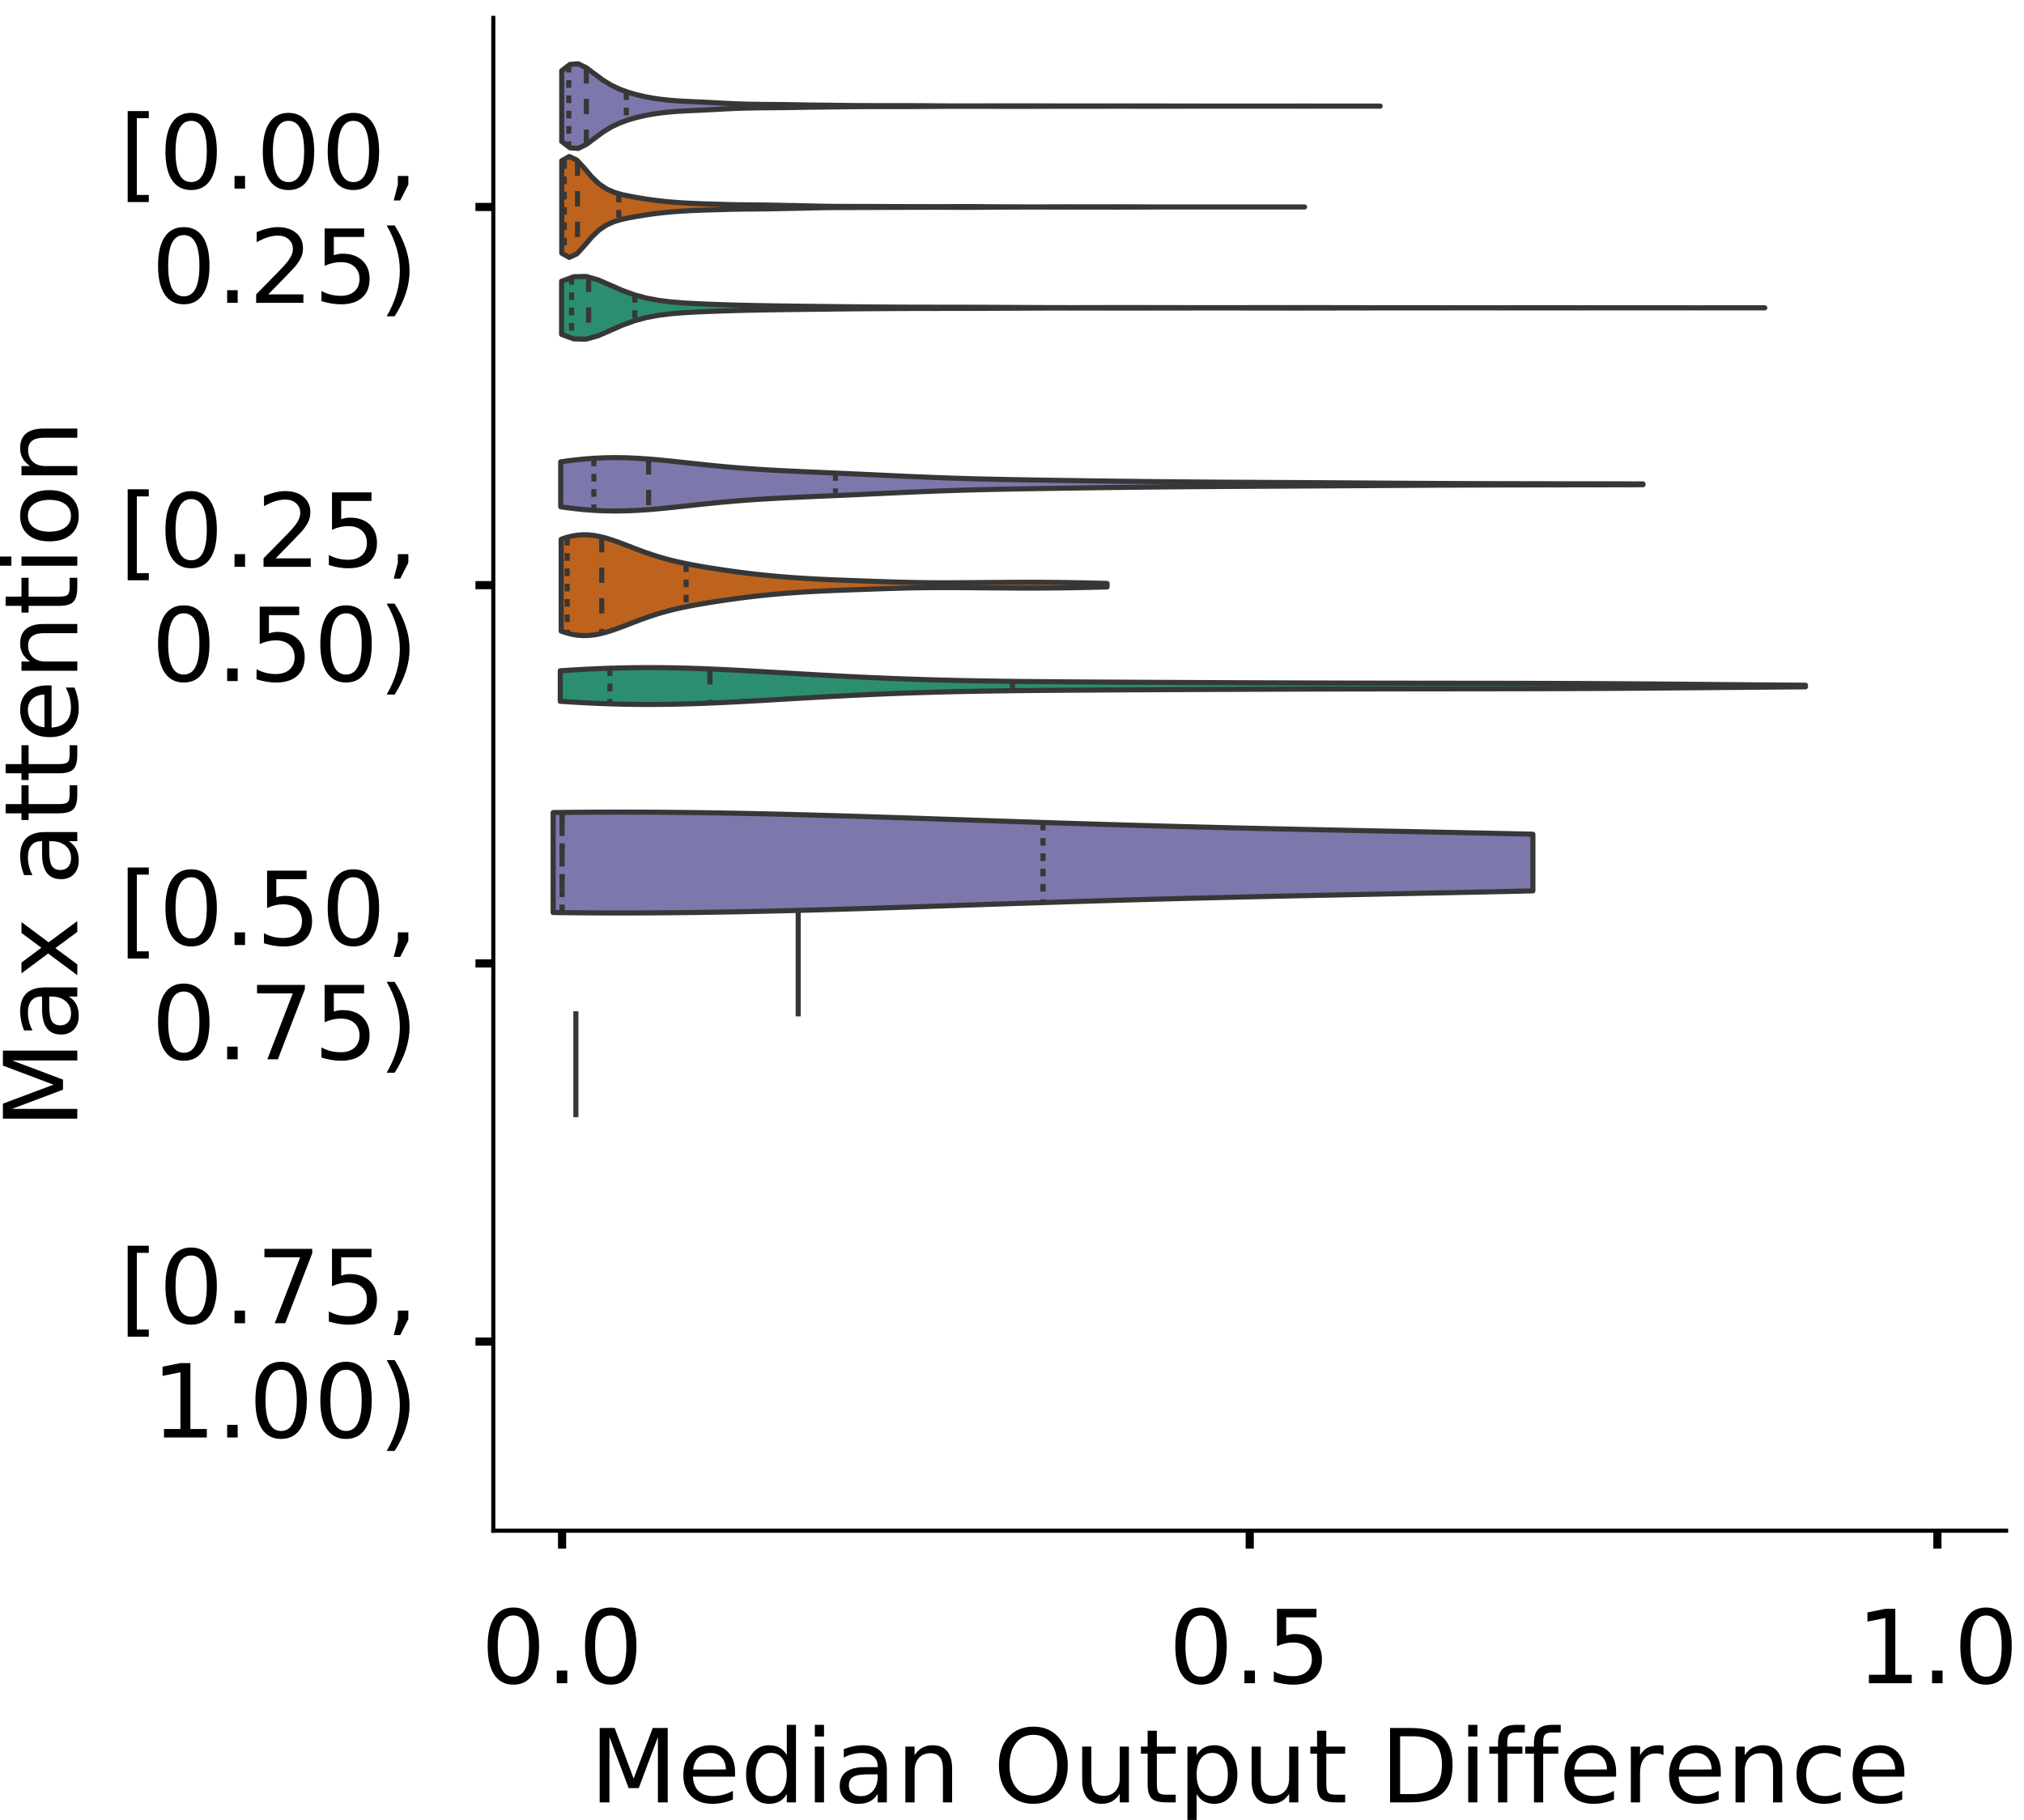 <?xml version="1.0" encoding="utf-8" standalone="no"?>
<!DOCTYPE svg PUBLIC "-//W3C//DTD SVG 1.1//EN"
  "http://www.w3.org/Graphics/SVG/1.1/DTD/svg11.dtd">
<!-- Created with matplotlib (https://matplotlib.org/) -->
<svg height="356.753pt" version="1.1" viewBox="0 0 396.753 356.753" width="396.753pt" xmlns="http://www.w3.org/2000/svg" xmlns:xlink="http://www.w3.org/1999/xlink">
 <defs>
  <style type="text/css">
*{stroke-linecap:butt;stroke-linejoin:round;}
  </style>
 </defs>
 <g id="figure_1">
  <g id="patch_1">
   <path d="M 0 356.753 
L 396.753 356.753 
L 396.753 0 
L 0 0 
z
" style="fill:#ffffff;"/>
  </g>
  <g id="axes_1">
   <g id="patch_2">
    <path d="M 96.7 300.053 
L 393.253 300.053 
L 393.253 3.5 
L 96.7 3.5 
z
" style="fill:#ffffff;"/>
   </g>
   <g id="PolyCollection_1">
    <defs>
     <path d="M 110.113 -329.014 
L 110.113 -342.895 
L 111.734 -344.128 
L 113.354 -344.247 
L 114.975 -343.446 
L 116.595 -342.228 
L 118.216 -341.027 
L 119.836 -340.037 
L 121.457 -339.271 
L 123.077 -338.677 
L 124.698 -338.205 
L 126.318 -337.825 
L 127.939 -337.522 
L 129.559 -337.288 
L 131.18 -337.112 
L 132.8 -336.983 
L 134.421 -336.889 
L 136.041 -336.814 
L 137.662 -336.743 
L 139.283 -336.662 
L 140.903 -336.573 
L 142.524 -336.486 
L 144.144 -336.412 
L 145.765 -336.356 
L 147.385 -336.318 
L 149.006 -336.294 
L 150.626 -336.278 
L 152.247 -336.265 
L 153.867 -336.248 
L 155.488 -336.223 
L 157.108 -336.196 
L 158.729 -336.171 
L 160.349 -336.152 
L 161.97 -336.136 
L 163.59 -336.117 
L 165.211 -336.095 
L 166.831 -336.074 
L 168.452 -336.06 
L 170.073 -336.052 
L 171.693 -336.049 
L 173.314 -336.047 
L 174.934 -336.047 
L 176.555 -336.047 
L 178.175 -336.046 
L 179.796 -336.039 
L 181.416 -336.028 
L 183.037 -336.015 
L 184.657 -336.003 
L 186.278 -335.995 
L 187.898 -335.991 
L 189.519 -335.991 
L 191.139 -335.993 
L 192.76 -335.996 
L 194.38 -336 
L 196.001 -336.004 
L 197.621 -336.006 
L 199.242 -336.008 
L 200.863 -336.006 
L 202.483 -336.002 
L 204.104 -335.997 
L 205.724 -335.991 
L 207.345 -335.986 
L 208.965 -335.983 
L 210.586 -335.982 
L 212.206 -335.981 
L 213.827 -335.981 
L 215.447 -335.98 
L 217.068 -335.98 
L 218.688 -335.979 
L 220.309 -335.979 
L 221.929 -335.979 
L 223.55 -335.981 
L 225.17 -335.982 
L 226.791 -335.981 
L 228.411 -335.977 
L 230.032 -335.973 
L 231.653 -335.969 
L 233.273 -335.967 
L 234.894 -335.965 
L 236.514 -335.964 
L 238.135 -335.963 
L 239.755 -335.963 
L 241.376 -335.963 
L 242.996 -335.963 
L 244.617 -335.962 
L 246.237 -335.962 
L 247.858 -335.961 
L 249.478 -335.961 
L 251.099 -335.962 
L 252.719 -335.964 
L 254.34 -335.965 
L 255.96 -335.966 
L 257.581 -335.965 
L 259.201 -335.964 
L 260.822 -335.962 
L 262.443 -335.96 
L 264.063 -335.959 
L 265.684 -335.958 
L 267.304 -335.959 
L 268.925 -335.96 
L 270.545 -335.96 
L 270.545 -335.949 
L 270.545 -335.949 
L 268.925 -335.949 
L 267.304 -335.95 
L 265.684 -335.95 
L 264.063 -335.95 
L 262.443 -335.948 
L 260.822 -335.946 
L 259.201 -335.945 
L 257.581 -335.944 
L 255.96 -335.943 
L 254.34 -335.944 
L 252.719 -335.945 
L 251.099 -335.947 
L 249.478 -335.948 
L 247.858 -335.948 
L 246.237 -335.947 
L 244.617 -335.946 
L 242.996 -335.946 
L 241.376 -335.946 
L 239.755 -335.946 
L 238.135 -335.946 
L 236.514 -335.945 
L 234.894 -335.944 
L 233.273 -335.942 
L 231.653 -335.939 
L 230.032 -335.936 
L 228.411 -335.931 
L 226.791 -335.928 
L 225.17 -335.927 
L 223.55 -335.928 
L 221.929 -335.929 
L 220.309 -335.93 
L 218.688 -335.93 
L 217.068 -335.929 
L 215.447 -335.928 
L 213.827 -335.928 
L 212.206 -335.927 
L 210.586 -335.927 
L 208.965 -335.926 
L 207.345 -335.923 
L 205.724 -335.918 
L 204.104 -335.912 
L 202.483 -335.906 
L 200.863 -335.902 
L 199.242 -335.901 
L 197.621 -335.903 
L 196.001 -335.905 
L 194.38 -335.909 
L 192.76 -335.912 
L 191.139 -335.916 
L 189.519 -335.918 
L 187.898 -335.917 
L 186.278 -335.913 
L 184.657 -335.906 
L 183.037 -335.894 
L 181.416 -335.881 
L 179.796 -335.87 
L 178.175 -335.863 
L 176.555 -335.861 
L 174.934 -335.862 
L 173.314 -335.861 
L 171.693 -335.86 
L 170.073 -335.856 
L 168.452 -335.849 
L 166.831 -335.835 
L 165.211 -335.814 
L 163.59 -335.792 
L 161.97 -335.773 
L 160.349 -335.757 
L 158.729 -335.738 
L 157.108 -335.713 
L 155.488 -335.685 
L 153.867 -335.661 
L 152.247 -335.644 
L 150.626 -335.63 
L 149.006 -335.615 
L 147.385 -335.591 
L 145.765 -335.552 
L 144.144 -335.497 
L 142.524 -335.423 
L 140.903 -335.336 
L 139.283 -335.247 
L 137.662 -335.166 
L 136.041 -335.094 
L 134.421 -335.02 
L 132.8 -334.926 
L 131.18 -334.797 
L 129.559 -334.621 
L 127.939 -334.387 
L 126.318 -334.084 
L 124.698 -333.704 
L 123.077 -333.231 
L 121.457 -332.638 
L 119.836 -331.872 
L 118.216 -330.881 
L 116.595 -329.681 
L 114.975 -328.463 
L 113.354 -327.661 
L 111.734 -327.781 
L 110.113 -329.014 
z
" id="mf50500f89f" style="stroke:#373737;"/>
    </defs>
    <g clip-path="url(#p75eaa707ef)">
     <use style="fill:#7c78ab;stroke:#373737;" x="0" xlink:href="#mf50500f89f" y="356.753"/>
    </g>
   </g>
   <g id="PolyCollection_2">
    <defs>
     <path d="M 110.119 -307.115 
L 110.119 -325.253 
L 111.59 -326.069 
L 113.06 -325.391 
L 114.531 -323.798 
L 116.002 -322.066 
L 117.473 -320.663 
L 118.944 -319.685 
L 120.415 -319.044 
L 121.885 -318.617 
L 123.356 -318.302 
L 124.827 -318.034 
L 126.298 -317.79 
L 127.769 -317.572 
L 129.24 -317.386 
L 130.71 -317.232 
L 132.181 -317.105 
L 133.652 -317.001 
L 135.123 -316.917 
L 136.594 -316.85 
L 138.064 -316.798 
L 139.535 -316.752 
L 141.006 -316.708 
L 142.477 -316.666 
L 143.948 -316.631 
L 145.419 -316.607 
L 146.889 -316.593 
L 148.36 -316.582 
L 149.831 -316.567 
L 151.302 -316.542 
L 152.773 -316.513 
L 154.244 -316.483 
L 155.714 -316.454 
L 157.185 -316.423 
L 158.656 -316.388 
L 160.127 -316.352 
L 161.598 -316.324 
L 163.069 -316.307 
L 164.539 -316.298 
L 166.01 -316.294 
L 167.481 -316.29 
L 168.952 -316.285 
L 170.423 -316.281 
L 171.894 -316.276 
L 173.364 -316.27 
L 174.835 -316.263 
L 176.306 -316.258 
L 177.777 -316.255 
L 179.248 -316.252 
L 180.718 -316.248 
L 182.189 -316.245 
L 183.66 -316.243 
L 185.131 -316.246 
L 186.602 -316.253 
L 188.073 -316.259 
L 189.543 -316.261 
L 191.014 -316.256 
L 192.485 -316.245 
L 193.956 -316.232 
L 195.427 -316.22 
L 196.898 -316.212 
L 198.368 -316.207 
L 199.839 -316.203 
L 201.31 -316.199 
L 202.781 -316.197 
L 204.252 -316.199 
L 205.723 -316.203 
L 207.193 -316.209 
L 208.664 -316.213 
L 210.135 -316.213 
L 211.606 -316.21 
L 213.077 -316.207 
L 214.548 -316.207 
L 216.018 -316.21 
L 217.489 -316.212 
L 218.96 -316.214 
L 220.431 -316.213 
L 221.902 -316.209 
L 223.372 -316.203 
L 224.843 -316.196 
L 226.314 -316.191 
L 227.785 -316.188 
L 229.256 -316.187 
L 230.727 -316.188 
L 232.197 -316.189 
L 233.668 -316.19 
L 235.139 -316.19 
L 236.61 -316.188 
L 238.081 -316.186 
L 239.552 -316.185 
L 241.022 -316.185 
L 242.493 -316.184 
L 243.964 -316.184 
L 245.435 -316.184 
L 246.906 -316.184 
L 248.377 -316.185 
L 249.847 -316.185 
L 251.318 -316.186 
L 252.789 -316.188 
L 254.26 -316.189 
L 255.731 -316.19 
L 255.731 -316.178 
L 255.731 -316.178 
L 254.26 -316.179 
L 252.789 -316.18 
L 251.318 -316.182 
L 249.847 -316.183 
L 248.377 -316.184 
L 246.906 -316.184 
L 245.435 -316.184 
L 243.964 -316.184 
L 242.493 -316.184 
L 241.022 -316.184 
L 239.552 -316.183 
L 238.081 -316.182 
L 236.61 -316.18 
L 235.139 -316.179 
L 233.668 -316.178 
L 232.197 -316.179 
L 230.727 -316.18 
L 229.256 -316.181 
L 227.785 -316.181 
L 226.314 -316.178 
L 224.843 -316.172 
L 223.372 -316.166 
L 221.902 -316.159 
L 220.431 -316.155 
L 218.96 -316.154 
L 217.489 -316.156 
L 216.018 -316.159 
L 214.548 -316.161 
L 213.077 -316.161 
L 211.606 -316.158 
L 210.135 -316.156 
L 208.664 -316.155 
L 207.193 -316.159 
L 205.723 -316.165 
L 204.252 -316.17 
L 202.781 -316.171 
L 201.31 -316.169 
L 199.839 -316.165 
L 198.368 -316.161 
L 196.898 -316.156 
L 195.427 -316.148 
L 193.956 -316.137 
L 192.485 -316.123 
L 191.014 -316.112 
L 189.543 -316.107 
L 188.073 -316.109 
L 186.602 -316.115 
L 185.131 -316.122 
L 183.66 -316.125 
L 182.189 -316.124 
L 180.718 -316.12 
L 179.248 -316.117 
L 177.777 -316.114 
L 176.306 -316.11 
L 174.835 -316.105 
L 173.364 -316.099 
L 171.894 -316.093 
L 170.423 -316.088 
L 168.952 -316.083 
L 167.481 -316.079 
L 166.01 -316.074 
L 164.539 -316.07 
L 163.069 -316.062 
L 161.598 -316.045 
L 160.127 -316.016 
L 158.656 -315.981 
L 157.185 -315.945 
L 155.714 -315.914 
L 154.244 -315.885 
L 152.773 -315.856 
L 151.302 -315.826 
L 149.831 -315.802 
L 148.36 -315.786 
L 146.889 -315.775 
L 145.419 -315.761 
L 143.948 -315.737 
L 142.477 -315.703 
L 141.006 -315.66 
L 139.535 -315.616 
L 138.064 -315.57 
L 136.594 -315.518 
L 135.123 -315.452 
L 133.652 -315.367 
L 132.181 -315.263 
L 130.71 -315.137 
L 129.24 -314.982 
L 127.769 -314.796 
L 126.298 -314.578 
L 124.827 -314.335 
L 123.356 -314.067 
L 121.885 -313.751 
L 120.415 -313.324 
L 118.944 -312.684 
L 117.473 -311.706 
L 116.002 -310.302 
L 114.531 -308.57 
L 113.06 -306.978 
L 111.59 -306.299 
L 110.119 -307.115 
z
" id="me1ad716fe5" style="stroke:#373737;"/>
    </defs>
    <g clip-path="url(#p75eaa707ef)">
     <use style="fill:#be631d;stroke:#373737;" x="0" xlink:href="#me1ad716fe5" y="356.753"/>
    </g>
   </g>
   <g id="PolyCollection_3">
    <defs>
     <path d="M 110.083 -291.208 
L 110.083 -301.62 
L 112.465 -302.506 
L 114.848 -302.566 
L 117.23 -301.899 
L 119.613 -300.863 
L 121.995 -299.813 
L 124.377 -298.948 
L 126.76 -298.311 
L 129.142 -297.871 
L 131.525 -297.575 
L 133.907 -297.378 
L 136.29 -297.241 
L 138.672 -297.136 
L 141.055 -297.049 
L 143.437 -296.972 
L 145.819 -296.907 
L 148.202 -296.857 
L 150.584 -296.817 
L 152.967 -296.782 
L 155.349 -296.75 
L 157.732 -296.719 
L 160.114 -296.691 
L 162.497 -296.664 
L 164.879 -296.639 
L 167.261 -296.615 
L 169.644 -296.594 
L 172.026 -296.576 
L 174.409 -296.561 
L 176.791 -296.549 
L 179.174 -296.54 
L 181.556 -296.535 
L 183.938 -296.532 
L 186.321 -296.53 
L 188.703 -296.527 
L 191.086 -296.522 
L 193.468 -296.513 
L 195.851 -296.503 
L 198.233 -296.49 
L 200.616 -296.478 
L 202.998 -296.466 
L 205.38 -296.457 
L 207.763 -296.451 
L 210.145 -296.448 
L 212.528 -296.45 
L 214.91 -296.455 
L 217.293 -296.46 
L 219.675 -296.462 
L 222.058 -296.462 
L 224.44 -296.46 
L 226.822 -296.456 
L 229.205 -296.452 
L 231.587 -296.449 
L 233.97 -296.447 
L 236.352 -296.446 
L 238.735 -296.445 
L 241.117 -296.445 
L 243.499 -296.447 
L 245.882 -296.45 
L 248.264 -296.454 
L 250.647 -296.457 
L 253.029 -296.459 
L 255.412 -296.459 
L 257.794 -296.456 
L 260.177 -296.451 
L 262.559 -296.446 
L 264.941 -296.441 
L 267.324 -296.438 
L 269.706 -296.436 
L 272.089 -296.435 
L 274.471 -296.434 
L 276.854 -296.433 
L 279.236 -296.431 
L 281.619 -296.429 
L 284.001 -296.427 
L 286.383 -296.425 
L 288.766 -296.424 
L 291.148 -296.425 
L 293.531 -296.426 
L 295.913 -296.428 
L 298.296 -296.431 
L 300.678 -296.432 
L 303.06 -296.433 
L 305.443 -296.431 
L 307.825 -296.429 
L 310.208 -296.427 
L 312.59 -296.425 
L 314.973 -296.423 
L 317.355 -296.422 
L 319.738 -296.422 
L 322.12 -296.422 
L 324.502 -296.421 
L 326.885 -296.42 
L 329.267 -296.418 
L 331.65 -296.417 
L 334.032 -296.417 
L 336.415 -296.418 
L 338.797 -296.42 
L 341.18 -296.422 
L 343.562 -296.422 
L 345.944 -296.422 
L 345.944 -296.406 
L 345.944 -296.406 
L 343.562 -296.406 
L 341.18 -296.406 
L 338.797 -296.408 
L 336.415 -296.41 
L 334.032 -296.411 
L 331.65 -296.411 
L 329.267 -296.41 
L 326.885 -296.408 
L 324.502 -296.407 
L 322.12 -296.406 
L 319.738 -296.406 
L 317.355 -296.406 
L 314.973 -296.405 
L 312.59 -296.403 
L 310.208 -296.401 
L 307.825 -296.399 
L 305.443 -296.396 
L 303.06 -296.395 
L 300.678 -296.396 
L 298.296 -296.397 
L 295.913 -296.399 
L 293.531 -296.402 
L 291.148 -296.403 
L 288.766 -296.404 
L 286.383 -296.403 
L 284.001 -296.401 
L 281.619 -296.399 
L 279.236 -296.397 
L 276.854 -296.395 
L 274.471 -296.394 
L 272.089 -296.393 
L 269.706 -296.392 
L 267.324 -296.39 
L 264.941 -296.387 
L 262.559 -296.382 
L 260.177 -296.376 
L 257.794 -296.372 
L 255.412 -296.369 
L 253.029 -296.369 
L 250.647 -296.371 
L 248.264 -296.374 
L 245.882 -296.378 
L 243.499 -296.381 
L 241.117 -296.383 
L 238.735 -296.383 
L 236.352 -296.382 
L 233.97 -296.381 
L 231.587 -296.379 
L 229.205 -296.376 
L 226.822 -296.372 
L 224.44 -296.368 
L 222.058 -296.366 
L 219.675 -296.366 
L 217.293 -296.368 
L 214.91 -296.373 
L 212.528 -296.378 
L 210.145 -296.38 
L 207.763 -296.377 
L 205.38 -296.371 
L 202.998 -296.361 
L 200.616 -296.35 
L 198.233 -296.338 
L 195.851 -296.325 
L 193.468 -296.314 
L 191.086 -296.306 
L 188.703 -296.3 
L 186.321 -296.298 
L 183.938 -296.296 
L 181.556 -296.293 
L 179.174 -296.288 
L 176.791 -296.279 
L 174.409 -296.267 
L 172.026 -296.252 
L 169.644 -296.234 
L 167.261 -296.213 
L 164.879 -296.189 
L 162.497 -296.164 
L 160.114 -296.137 
L 157.732 -296.108 
L 155.349 -296.078 
L 152.967 -296.045 
L 150.584 -296.011 
L 148.202 -295.971 
L 145.819 -295.921 
L 143.437 -295.856 
L 141.055 -295.779 
L 138.672 -295.691 
L 136.29 -295.587 
L 133.907 -295.45 
L 131.525 -295.253 
L 129.142 -294.957 
L 126.76 -294.517 
L 124.377 -293.88 
L 121.995 -293.015 
L 119.613 -291.965 
L 117.23 -290.929 
L 114.848 -290.262 
L 112.465 -290.322 
L 110.083 -291.208 
z
" id="mfe5bf6bcef" style="stroke:#373737;"/>
    </defs>
    <g clip-path="url(#p75eaa707ef)">
     <use style="fill:#2b8e70;stroke:#373737;" x="0" xlink:href="#mfe5bf6bcef" y="356.753"/>
    </g>
   </g>
   <g id="PolyCollection_4">
    <defs>
     <path d="M 109.911 -257.407 
L 109.911 -266.225 
L 112.054 -266.515 
L 114.197 -266.749 
L 116.34 -266.918 
L 118.483 -267.018 
L 120.626 -267.05 
L 122.769 -267.017 
L 124.912 -266.924 
L 127.055 -266.781 
L 129.198 -266.599 
L 131.341 -266.388 
L 133.484 -266.161 
L 135.627 -265.928 
L 137.77 -265.698 
L 139.913 -265.478 
L 142.056 -265.274 
L 144.199 -265.087 
L 146.342 -264.92 
L 148.485 -264.771 
L 150.629 -264.639 
L 152.772 -264.522 
L 154.915 -264.415 
L 157.058 -264.315 
L 159.201 -264.221 
L 161.344 -264.128 
L 163.487 -264.035 
L 165.63 -263.94 
L 167.773 -263.843 
L 169.916 -263.745 
L 172.059 -263.645 
L 174.202 -263.544 
L 176.345 -263.446 
L 178.488 -263.349 
L 180.631 -263.258 
L 182.774 -263.171 
L 184.917 -263.091 
L 187.06 -263.018 
L 189.203 -262.952 
L 191.346 -262.893 
L 193.489 -262.84 
L 195.632 -262.793 
L 197.775 -262.75 
L 199.919 -262.711 
L 202.062 -262.675 
L 204.205 -262.64 
L 206.348 -262.607 
L 208.491 -262.575 
L 210.634 -262.543 
L 212.777 -262.512 
L 214.92 -262.483 
L 217.063 -262.454 
L 219.206 -262.426 
L 221.349 -262.4 
L 223.492 -262.375 
L 225.635 -262.351 
L 227.778 -262.33 
L 229.921 -262.31 
L 232.064 -262.291 
L 234.207 -262.274 
L 236.35 -262.259 
L 238.493 -262.244 
L 240.636 -262.231 
L 242.779 -262.218 
L 244.922 -262.207 
L 247.065 -262.195 
L 249.208 -262.184 
L 251.352 -262.173 
L 253.495 -262.162 
L 255.638 -262.15 
L 257.781 -262.138 
L 259.924 -262.125 
L 262.067 -262.111 
L 264.21 -262.097 
L 266.353 -262.083 
L 268.496 -262.069 
L 270.639 -262.054 
L 272.782 -262.04 
L 274.925 -262.026 
L 277.068 -262.013 
L 279.211 -262.001 
L 281.354 -261.989 
L 283.497 -261.979 
L 285.64 -261.97 
L 287.783 -261.962 
L 289.926 -261.955 
L 292.069 -261.949 
L 294.212 -261.944 
L 296.355 -261.939 
L 298.498 -261.935 
L 300.642 -261.931 
L 302.785 -261.928 
L 304.928 -261.925 
L 307.071 -261.923 
L 309.214 -261.92 
L 311.357 -261.917 
L 313.5 -261.914 
L 315.643 -261.911 
L 317.786 -261.907 
L 319.929 -261.903 
L 322.072 -261.898 
L 322.072 -261.734 
L 322.072 -261.734 
L 319.929 -261.729 
L 317.786 -261.725 
L 315.643 -261.722 
L 313.5 -261.718 
L 311.357 -261.715 
L 309.214 -261.712 
L 307.071 -261.71 
L 304.928 -261.707 
L 302.785 -261.704 
L 300.642 -261.701 
L 298.498 -261.697 
L 296.355 -261.693 
L 294.212 -261.689 
L 292.069 -261.683 
L 289.926 -261.677 
L 287.783 -261.67 
L 285.64 -261.662 
L 283.497 -261.653 
L 281.354 -261.643 
L 279.211 -261.632 
L 277.068 -261.619 
L 274.925 -261.606 
L 272.782 -261.592 
L 270.639 -261.578 
L 268.496 -261.564 
L 266.353 -261.549 
L 264.21 -261.535 
L 262.067 -261.521 
L 259.924 -261.507 
L 257.781 -261.494 
L 255.638 -261.482 
L 253.495 -261.47 
L 251.352 -261.459 
L 249.208 -261.448 
L 247.065 -261.437 
L 244.922 -261.426 
L 242.779 -261.414 
L 240.636 -261.401 
L 238.493 -261.388 
L 236.35 -261.374 
L 234.207 -261.358 
L 232.064 -261.341 
L 229.921 -261.322 
L 227.778 -261.302 
L 225.635 -261.281 
L 223.492 -261.257 
L 221.349 -261.233 
L 219.206 -261.206 
L 217.063 -261.179 
L 214.92 -261.15 
L 212.777 -261.12 
L 210.634 -261.089 
L 208.491 -261.057 
L 206.348 -261.025 
L 204.205 -260.992 
L 202.062 -260.957 
L 199.919 -260.921 
L 197.775 -260.882 
L 195.632 -260.839 
L 193.489 -260.792 
L 191.346 -260.739 
L 189.203 -260.68 
L 187.06 -260.614 
L 184.917 -260.541 
L 182.774 -260.461 
L 180.631 -260.375 
L 178.488 -260.283 
L 176.345 -260.187 
L 174.202 -260.088 
L 172.059 -259.988 
L 169.916 -259.888 
L 167.773 -259.789 
L 165.63 -259.692 
L 163.487 -259.598 
L 161.344 -259.504 
L 159.201 -259.411 
L 157.058 -259.317 
L 154.915 -259.217 
L 152.772 -259.11 
L 150.629 -258.993 
L 148.485 -258.861 
L 146.342 -258.712 
L 144.199 -258.545 
L 142.056 -258.359 
L 139.913 -258.154 
L 137.77 -257.934 
L 135.627 -257.704 
L 133.484 -257.471 
L 131.341 -257.244 
L 129.198 -257.033 
L 127.055 -256.851 
L 124.912 -256.708 
L 122.769 -256.616 
L 120.626 -256.582 
L 118.483 -256.614 
L 116.34 -256.715 
L 114.197 -256.884 
L 112.054 -257.117 
L 109.911 -257.407 
z
" id="m4bd11f3aab" style="stroke:#373737;"/>
    </defs>
    <g clip-path="url(#p75eaa707ef)">
     <use style="fill:#7c78ab;stroke:#373737;" x="0" xlink:href="#m4bd11f3aab" y="356.753"/>
    </g>
   </g>
   <g id="PolyCollection_5">
    <defs>
     <path d="M 110.006 -233.042 
L 110.006 -251.049 
L 111.087 -251.416 
L 112.168 -251.688 
L 113.249 -251.86 
L 114.33 -251.931 
L 115.411 -251.904 
L 116.492 -251.785 
L 117.573 -251.585 
L 118.654 -251.314 
L 119.735 -250.986 
L 120.816 -250.616 
L 121.897 -250.217 
L 122.977 -249.802 
L 124.058 -249.383 
L 125.139 -248.971 
L 126.22 -248.572 
L 127.301 -248.193 
L 128.382 -247.837 
L 129.463 -247.507 
L 130.544 -247.201 
L 131.625 -246.92 
L 132.706 -246.661 
L 133.787 -246.421 
L 134.868 -246.199 
L 135.948 -245.991 
L 137.029 -245.794 
L 138.11 -245.608 
L 139.191 -245.43 
L 140.272 -245.259 
L 141.353 -245.094 
L 142.434 -244.936 
L 143.515 -244.783 
L 144.596 -244.636 
L 145.677 -244.495 
L 146.758 -244.361 
L 147.839 -244.233 
L 148.919 -244.112 
L 150 -243.999 
L 151.081 -243.892 
L 152.162 -243.792 
L 153.243 -243.698 
L 154.324 -243.612 
L 155.405 -243.531 
L 156.486 -243.457 
L 157.567 -243.388 
L 158.648 -243.324 
L 159.729 -243.265 
L 160.81 -243.21 
L 161.89 -243.159 
L 162.971 -243.112 
L 164.052 -243.067 
L 165.133 -243.024 
L 166.214 -242.983 
L 167.295 -242.943 
L 168.376 -242.903 
L 169.457 -242.865 
L 170.538 -242.827 
L 171.619 -242.789 
L 172.7 -242.753 
L 173.781 -242.717 
L 174.861 -242.683 
L 175.942 -242.652 
L 177.023 -242.622 
L 178.104 -242.596 
L 179.185 -242.574 
L 180.266 -242.555 
L 181.347 -242.541 
L 182.428 -242.53 
L 183.509 -242.523 
L 184.59 -242.52 
L 185.671 -242.52 
L 186.752 -242.522 
L 187.832 -242.527 
L 188.913 -242.534 
L 189.994 -242.541 
L 191.075 -242.55 
L 192.156 -242.559 
L 193.237 -242.569 
L 194.318 -242.578 
L 195.399 -242.586 
L 196.48 -242.594 
L 197.561 -242.601 
L 198.642 -242.607 
L 199.723 -242.611 
L 200.803 -242.613 
L 201.884 -242.614 
L 202.965 -242.613 
L 204.046 -242.61 
L 205.127 -242.604 
L 206.208 -242.596 
L 207.289 -242.585 
L 208.37 -242.572 
L 209.451 -242.556 
L 210.532 -242.538 
L 211.613 -242.518 
L 212.694 -242.495 
L 213.774 -242.471 
L 214.855 -242.445 
L 215.936 -242.418 
L 217.017 -242.39 
L 217.017 -241.702 
L 217.017 -241.702 
L 215.936 -241.673 
L 214.855 -241.646 
L 213.774 -241.621 
L 212.694 -241.596 
L 211.613 -241.574 
L 210.532 -241.553 
L 209.451 -241.535 
L 208.37 -241.52 
L 207.289 -241.506 
L 206.208 -241.496 
L 205.127 -241.488 
L 204.046 -241.482 
L 202.965 -241.479 
L 201.884 -241.477 
L 200.803 -241.478 
L 199.723 -241.481 
L 198.642 -241.485 
L 197.561 -241.491 
L 196.48 -241.498 
L 195.399 -241.505 
L 194.318 -241.514 
L 193.237 -241.523 
L 192.156 -241.532 
L 191.075 -241.541 
L 189.994 -241.55 
L 188.913 -241.558 
L 187.832 -241.565 
L 186.752 -241.57 
L 185.671 -241.572 
L 184.59 -241.572 
L 183.509 -241.569 
L 182.428 -241.562 
L 181.347 -241.551 
L 180.266 -241.536 
L 179.185 -241.518 
L 178.104 -241.495 
L 177.023 -241.469 
L 175.942 -241.44 
L 174.861 -241.408 
L 173.781 -241.374 
L 172.7 -241.339 
L 171.619 -241.302 
L 170.538 -241.265 
L 169.457 -241.227 
L 168.376 -241.188 
L 167.295 -241.149 
L 166.214 -241.109 
L 165.133 -241.068 
L 164.052 -241.025 
L 162.971 -240.98 
L 161.89 -240.932 
L 160.81 -240.881 
L 159.729 -240.827 
L 158.648 -240.768 
L 157.567 -240.704 
L 156.486 -240.635 
L 155.405 -240.56 
L 154.324 -240.48 
L 153.243 -240.393 
L 152.162 -240.3 
L 151.081 -240.2 
L 150 -240.093 
L 148.919 -239.979 
L 147.839 -239.858 
L 146.758 -239.731 
L 145.677 -239.596 
L 144.596 -239.456 
L 143.515 -239.309 
L 142.434 -239.156 
L 141.353 -238.997 
L 140.272 -238.833 
L 139.191 -238.662 
L 138.11 -238.483 
L 137.029 -238.297 
L 135.948 -238.101 
L 134.868 -237.893 
L 133.787 -237.671 
L 132.706 -237.431 
L 131.625 -237.172 
L 130.544 -236.891 
L 129.463 -236.585 
L 128.382 -236.254 
L 127.301 -235.898 
L 126.22 -235.519 
L 125.139 -235.121 
L 124.058 -234.708 
L 122.977 -234.29 
L 121.897 -233.875 
L 120.816 -233.476 
L 119.735 -233.105 
L 118.654 -232.778 
L 117.573 -232.507 
L 116.492 -232.306 
L 115.411 -232.188 
L 114.33 -232.161 
L 113.249 -232.232 
L 112.168 -232.404 
L 111.087 -232.676 
L 110.006 -233.042 
z
" id="mcd7a01350b" style="stroke:#373737;"/>
    </defs>
    <g clip-path="url(#p75eaa707ef)">
     <use style="fill:#be631d;stroke:#373737;" x="0" xlink:href="#mcd7a01350b" y="356.753"/>
    </g>
   </g>
   <g id="PolyCollection_6">
    <defs>
     <path d="M 109.823 -219.283 
L 109.823 -225.269 
L 112.289 -225.426 
L 114.754 -225.563 
L 117.22 -225.679 
L 119.685 -225.77 
L 122.151 -225.835 
L 124.617 -225.875 
L 127.082 -225.888 
L 129.548 -225.876 
L 132.013 -225.841 
L 134.479 -225.783 
L 136.944 -225.705 
L 139.41 -225.61 
L 141.876 -225.499 
L 144.341 -225.377 
L 146.807 -225.245 
L 149.272 -225.107 
L 151.738 -224.964 
L 154.204 -224.82 
L 156.669 -224.675 
L 159.135 -224.533 
L 161.6 -224.395 
L 164.066 -224.261 
L 166.531 -224.134 
L 168.997 -224.014 
L 171.463 -223.902 
L 173.928 -223.798 
L 176.394 -223.702 
L 178.859 -223.615 
L 181.325 -223.537 
L 183.79 -223.466 
L 186.256 -223.404 
L 188.722 -223.349 
L 191.187 -223.301 
L 193.653 -223.259 
L 196.118 -223.223 
L 198.584 -223.191 
L 201.049 -223.164 
L 203.515 -223.14 
L 205.981 -223.119 
L 208.446 -223.1 
L 210.912 -223.083 
L 213.377 -223.068 
L 215.843 -223.053 
L 218.308 -223.04 
L 220.774 -223.027 
L 223.24 -223.014 
L 225.705 -223.002 
L 228.171 -222.99 
L 230.636 -222.978 
L 233.102 -222.966 
L 235.567 -222.955 
L 238.033 -222.944 
L 240.499 -222.933 
L 242.964 -222.923 
L 245.43 -222.913 
L 247.895 -222.904 
L 250.361 -222.895 
L 252.826 -222.887 
L 255.292 -222.879 
L 257.758 -222.871 
L 260.223 -222.865 
L 262.689 -222.858 
L 265.154 -222.852 
L 267.62 -222.847 
L 270.085 -222.843 
L 272.551 -222.838 
L 275.017 -222.835 
L 277.482 -222.831 
L 279.948 -222.828 
L 282.413 -222.825 
L 284.879 -222.823 
L 287.344 -222.82 
L 289.81 -222.818 
L 292.276 -222.815 
L 294.741 -222.811 
L 297.207 -222.807 
L 299.672 -222.802 
L 302.138 -222.796 
L 304.603 -222.789 
L 307.069 -222.78 
L 309.535 -222.77 
L 312 -222.759 
L 314.466 -222.745 
L 316.931 -222.73 
L 319.397 -222.714 
L 321.862 -222.696 
L 324.328 -222.676 
L 326.794 -222.656 
L 329.259 -222.635 
L 331.725 -222.614 
L 334.19 -222.593 
L 336.656 -222.571 
L 339.121 -222.55 
L 341.587 -222.529 
L 344.053 -222.509 
L 346.518 -222.489 
L 348.984 -222.471 
L 351.449 -222.453 
L 353.915 -222.436 
L 353.915 -222.115 
L 353.915 -222.115 
L 351.449 -222.098 
L 348.984 -222.081 
L 346.518 -222.062 
L 344.053 -222.043 
L 341.587 -222.022 
L 339.121 -222.002 
L 336.656 -221.98 
L 334.19 -221.959 
L 331.725 -221.937 
L 329.259 -221.916 
L 326.794 -221.895 
L 324.328 -221.875 
L 321.862 -221.856 
L 319.397 -221.838 
L 316.931 -221.821 
L 314.466 -221.806 
L 312 -221.793 
L 309.535 -221.781 
L 307.069 -221.771 
L 304.603 -221.762 
L 302.138 -221.755 
L 299.672 -221.749 
L 297.207 -221.744 
L 294.741 -221.74 
L 292.276 -221.737 
L 289.81 -221.734 
L 287.344 -221.731 
L 284.879 -221.728 
L 282.413 -221.726 
L 279.948 -221.723 
L 277.482 -221.72 
L 275.017 -221.717 
L 272.551 -221.713 
L 270.085 -221.709 
L 267.62 -221.704 
L 265.154 -221.699 
L 262.689 -221.693 
L 260.223 -221.687 
L 257.758 -221.68 
L 255.292 -221.673 
L 252.826 -221.665 
L 250.361 -221.656 
L 247.895 -221.647 
L 245.43 -221.638 
L 242.964 -221.628 
L 240.499 -221.618 
L 238.033 -221.607 
L 235.567 -221.596 
L 233.102 -221.585 
L 230.636 -221.573 
L 228.171 -221.562 
L 225.705 -221.55 
L 223.24 -221.537 
L 220.774 -221.525 
L 218.308 -221.511 
L 215.843 -221.498 
L 213.377 -221.483 
L 210.912 -221.468 
L 208.446 -221.451 
L 205.981 -221.432 
L 203.515 -221.411 
L 201.049 -221.387 
L 198.584 -221.36 
L 196.118 -221.328 
L 193.653 -221.292 
L 191.187 -221.25 
L 188.722 -221.202 
L 186.256 -221.147 
L 183.79 -221.085 
L 181.325 -221.015 
L 178.859 -220.936 
L 176.394 -220.849 
L 173.928 -220.754 
L 171.463 -220.65 
L 168.997 -220.537 
L 166.531 -220.417 
L 164.066 -220.29 
L 161.6 -220.157 
L 159.135 -220.018 
L 156.669 -219.876 
L 154.204 -219.732 
L 151.738 -219.587 
L 149.272 -219.444 
L 146.807 -219.306 
L 144.341 -219.174 
L 141.876 -219.052 
L 139.41 -218.942 
L 136.944 -218.846 
L 134.479 -218.769 
L 132.013 -218.711 
L 129.548 -218.675 
L 127.082 -218.663 
L 124.617 -218.677 
L 122.151 -218.716 
L 119.685 -218.782 
L 117.22 -218.873 
L 114.754 -218.988 
L 112.289 -219.125 
L 109.823 -219.283 
z
" id="m6ce092dcb6" style="stroke:#373737;"/>
    </defs>
    <g clip-path="url(#p75eaa707ef)">
     <use style="fill:#2b8e70;stroke:#373737;" x="0" xlink:href="#m6ce092dcb6" y="356.753"/>
    </g>
   </g>
   <g id="PolyCollection_7">
    <defs>
     <path d="M 108.432 -177.878 
L 108.432 -197.478 
L 110.372 -197.501 
L 112.312 -197.521 
L 114.252 -197.537 
L 116.192 -197.549 
L 118.132 -197.557 
L 120.072 -197.562 
L 122.011 -197.563 
L 123.951 -197.56 
L 125.891 -197.554 
L 127.831 -197.545 
L 129.771 -197.532 
L 131.711 -197.516 
L 133.651 -197.497 
L 135.591 -197.474 
L 137.531 -197.449 
L 139.471 -197.42 
L 141.411 -197.389 
L 143.351 -197.355 
L 145.291 -197.318 
L 147.231 -197.279 
L 149.171 -197.238 
L 151.111 -197.194 
L 153.05 -197.147 
L 154.99 -197.099 
L 156.93 -197.049 
L 158.87 -196.997 
L 160.81 -196.943 
L 162.75 -196.888 
L 164.69 -196.831 
L 166.63 -196.772 
L 168.57 -196.713 
L 170.51 -196.652 
L 172.45 -196.591 
L 174.39 -196.528 
L 176.33 -196.465 
L 178.27 -196.401 
L 180.21 -196.337 
L 182.15 -196.272 
L 184.089 -196.207 
L 186.029 -196.141 
L 187.969 -196.076 
L 189.909 -196.01 
L 191.849 -195.945 
L 193.789 -195.88 
L 195.729 -195.815 
L 197.669 -195.75 
L 199.609 -195.686 
L 201.549 -195.622 
L 203.489 -195.559 
L 205.429 -195.496 
L 207.369 -195.434 
L 209.309 -195.373 
L 211.249 -195.312 
L 213.189 -195.253 
L 215.129 -195.194 
L 217.068 -195.136 
L 219.008 -195.079 
L 220.948 -195.022 
L 222.888 -194.967 
L 224.828 -194.913 
L 226.768 -194.859 
L 228.708 -194.807 
L 230.648 -194.755 
L 232.588 -194.705 
L 234.528 -194.655 
L 236.468 -194.606 
L 238.408 -194.559 
L 240.348 -194.512 
L 242.288 -194.465 
L 244.228 -194.42 
L 246.168 -194.376 
L 248.107 -194.332 
L 250.047 -194.288 
L 251.987 -194.246 
L 253.927 -194.204 
L 255.867 -194.163 
L 257.807 -194.122 
L 259.747 -194.081 
L 261.687 -194.041 
L 263.627 -194.001 
L 265.567 -193.962 
L 267.507 -193.923 
L 269.447 -193.884 
L 271.387 -193.845 
L 273.327 -193.806 
L 275.267 -193.767 
L 277.207 -193.728 
L 279.146 -193.688 
L 281.086 -193.649 
L 283.026 -193.609 
L 284.966 -193.569 
L 286.906 -193.529 
L 288.846 -193.488 
L 290.786 -193.447 
L 292.726 -193.406 
L 294.666 -193.364 
L 296.606 -193.321 
L 298.546 -193.278 
L 300.486 -193.234 
L 300.486 -182.122 
L 300.486 -182.122 
L 298.546 -182.078 
L 296.606 -182.035 
L 294.666 -181.992 
L 292.726 -181.95 
L 290.786 -181.908 
L 288.846 -181.867 
L 286.906 -181.826 
L 284.966 -181.786 
L 283.026 -181.746 
L 281.086 -181.706 
L 279.146 -181.667 
L 277.207 -181.628 
L 275.267 -181.589 
L 273.327 -181.55 
L 271.387 -181.511 
L 269.447 -181.472 
L 267.507 -181.433 
L 265.567 -181.394 
L 263.627 -181.354 
L 261.687 -181.314 
L 259.747 -181.274 
L 257.807 -181.234 
L 255.867 -181.193 
L 253.927 -181.151 
L 251.987 -181.109 
L 250.047 -181.067 
L 248.107 -181.024 
L 246.168 -180.98 
L 244.228 -180.935 
L 242.288 -180.89 
L 240.348 -180.844 
L 238.408 -180.797 
L 236.468 -180.749 
L 234.528 -180.7 
L 232.588 -180.651 
L 230.648 -180.6 
L 228.708 -180.549 
L 226.768 -180.496 
L 224.828 -180.443 
L 222.888 -180.388 
L 220.948 -180.333 
L 219.008 -180.277 
L 217.068 -180.22 
L 215.129 -180.162 
L 213.189 -180.103 
L 211.249 -180.043 
L 209.309 -179.983 
L 207.369 -179.921 
L 205.429 -179.859 
L 203.489 -179.797 
L 201.549 -179.733 
L 199.609 -179.67 
L 197.669 -179.605 
L 195.729 -179.541 
L 193.789 -179.476 
L 191.849 -179.41 
L 189.909 -179.345 
L 187.969 -179.279 
L 186.029 -179.214 
L 184.089 -179.149 
L 182.15 -179.083 
L 180.21 -179.019 
L 178.27 -178.954 
L 176.33 -178.89 
L 174.39 -178.827 
L 172.45 -178.765 
L 170.51 -178.703 
L 168.57 -178.642 
L 166.63 -178.583 
L 164.69 -178.525 
L 162.75 -178.468 
L 160.81 -178.412 
L 158.87 -178.359 
L 156.93 -178.307 
L 154.99 -178.256 
L 153.05 -178.208 
L 151.111 -178.162 
L 149.171 -178.118 
L 147.231 -178.076 
L 145.291 -178.037 
L 143.351 -178 
L 141.411 -177.966 
L 139.471 -177.935 
L 137.531 -177.907 
L 135.591 -177.881 
L 133.651 -177.859 
L 131.711 -177.839 
L 129.771 -177.823 
L 127.831 -177.81 
L 125.891 -177.801 
L 123.951 -177.795 
L 122.011 -177.793 
L 120.072 -177.794 
L 118.132 -177.798 
L 116.192 -177.807 
L 114.252 -177.819 
L 112.312 -177.835 
L 110.372 -177.854 
L 108.432 -177.878 
z
" id="m73d3c6cb35" style="stroke:#373737;"/>
    </defs>
    <g clip-path="url(#p75eaa707ef)">
     <use style="fill:#7c78ab;stroke:#373737;" x="0" xlink:href="#m73d3c6cb35" y="356.753"/>
    </g>
   </g>
   <g id="patch_3">
    <path clip-path="url(#p75eaa707ef)" d="M 110.18 40.569 
L 110.18 40.569 
L 110.18 40.569 
L 110.18 40.569 
z
" style="fill:#7c78ab;stroke:#373737;stroke-linejoin:miter;stroke-width:0.5;"/>
   </g>
   <g id="patch_4">
    <path clip-path="url(#p75eaa707ef)" d="M 110.18 40.569 
L 110.18 40.569 
L 110.18 40.569 
L 110.18 40.569 
z
" style="fill:#be631d;stroke:#373737;stroke-linejoin:miter;stroke-width:0.5;"/>
   </g>
   <g id="patch_5">
    <path clip-path="url(#p75eaa707ef)" d="M 110.18 40.569 
L 110.18 40.569 
L 110.18 40.569 
L 110.18 40.569 
z
" style="fill:#2b8e70;stroke:#373737;stroke-linejoin:miter;stroke-width:0.5;"/>
   </g>
   <g id="matplotlib.axis_1">
    <g id="xtick_1">
     <g id="line2d_1">
      <defs>
       <path d="M 0 0 
L 0 3.5 
" id="m828cf96899" style="stroke:#000000;stroke-width:1.6;"/>
      </defs>
      <g>
       <use style="stroke:#000000;stroke-width:1.6;" x="110.18" xlink:href="#m828cf96899" y="300.053"/>
      </g>
     </g>
     <g id="text_1">
      <!-- 0.0 -->
      <defs>
       <path d="M 31.781 66.406 
Q 24.172 66.406 20.328 58.906 
Q 16.5 51.422 16.5 36.375 
Q 16.5 21.391 20.328 13.891 
Q 24.172 6.391 31.781 6.391 
Q 39.453 6.391 43.281 13.891 
Q 47.125 21.391 47.125 36.375 
Q 47.125 51.422 43.281 58.906 
Q 39.453 66.406 31.781 66.406 
z
M 31.781 74.219 
Q 44.047 74.219 50.516 64.516 
Q 56.984 54.828 56.984 36.375 
Q 56.984 17.969 50.516 8.266 
Q 44.047 -1.422 31.781 -1.422 
Q 19.531 -1.422 13.062 8.266 
Q 6.594 17.969 6.594 36.375 
Q 6.594 54.828 13.062 64.516 
Q 19.531 74.219 31.781 74.219 
z
" id="DejaVuSans-48"/>
       <path d="M 10.688 12.406 
L 21 12.406 
L 21 0 
L 10.688 0 
z
" id="DejaVuSans-46"/>
      </defs>
      <g transform="translate(94.277 329.95)scale(0.2 -0.2)">
       <use xlink:href="#DejaVuSans-48"/>
       <use x="63.623" xlink:href="#DejaVuSans-46"/>
       <use x="95.41" xlink:href="#DejaVuSans-48"/>
      </g>
     </g>
    </g>
    <g id="xtick_2">
     <g id="line2d_2">
      <g>
       <use style="stroke:#000000;stroke-width:1.6;" x="244.977" xlink:href="#m828cf96899" y="300.053"/>
      </g>
     </g>
     <g id="text_2">
      <!-- 0.5 -->
      <defs>
       <path d="M 10.797 72.906 
L 49.516 72.906 
L 49.516 64.594 
L 19.828 64.594 
L 19.828 46.734 
Q 21.969 47.469 24.109 47.828 
Q 26.266 48.188 28.422 48.188 
Q 40.625 48.188 47.75 41.5 
Q 54.891 34.812 54.891 23.391 
Q 54.891 11.625 47.562 5.094 
Q 40.234 -1.422 26.906 -1.422 
Q 22.312 -1.422 17.547 -0.641 
Q 12.797 0.141 7.719 1.703 
L 7.719 11.625 
Q 12.109 9.234 16.797 8.062 
Q 21.484 6.891 26.703 6.891 
Q 35.156 6.891 40.078 11.328 
Q 45.016 15.766 45.016 23.391 
Q 45.016 31 40.078 35.438 
Q 35.156 39.891 26.703 39.891 
Q 22.75 39.891 18.812 39.016 
Q 14.891 38.141 10.797 36.281 
z
" id="DejaVuSans-53"/>
      </defs>
      <g transform="translate(229.074 329.95)scale(0.2 -0.2)">
       <use xlink:href="#DejaVuSans-48"/>
       <use x="63.623" xlink:href="#DejaVuSans-46"/>
       <use x="95.41" xlink:href="#DejaVuSans-53"/>
      </g>
     </g>
    </g>
    <g id="xtick_3">
     <g id="line2d_3">
      <g>
       <use style="stroke:#000000;stroke-width:1.6;" x="379.774" xlink:href="#m828cf96899" y="300.053"/>
      </g>
     </g>
     <g id="text_3">
      <!-- 1.0 -->
      <defs>
       <path d="M 12.406 8.297 
L 28.516 8.297 
L 28.516 63.922 
L 10.984 60.406 
L 10.984 69.391 
L 28.422 72.906 
L 38.281 72.906 
L 38.281 8.297 
L 54.391 8.297 
L 54.391 0 
L 12.406 0 
z
" id="DejaVuSans-49"/>
      </defs>
      <g transform="translate(363.871 329.95)scale(0.2 -0.2)">
       <use xlink:href="#DejaVuSans-49"/>
       <use x="63.623" xlink:href="#DejaVuSans-46"/>
       <use x="95.41" xlink:href="#DejaVuSans-48"/>
      </g>
     </g>
    </g>
    <g id="text_4">
     <!-- Median Output Difference -->
     <defs>
      <path d="M 9.812 72.906 
L 24.516 72.906 
L 43.109 23.297 
L 61.812 72.906 
L 76.516 72.906 
L 76.516 0 
L 66.891 0 
L 66.891 64.016 
L 48.094 14.016 
L 38.188 14.016 
L 19.391 64.016 
L 19.391 0 
L 9.812 0 
z
" id="DejaVuSans-77"/>
      <path d="M 56.203 29.594 
L 56.203 25.203 
L 14.891 25.203 
Q 15.484 15.922 20.484 11.062 
Q 25.484 6.203 34.422 6.203 
Q 39.594 6.203 44.453 7.469 
Q 49.312 8.734 54.109 11.281 
L 54.109 2.781 
Q 49.266 0.734 44.188 -0.344 
Q 39.109 -1.422 33.891 -1.422 
Q 20.797 -1.422 13.156 6.188 
Q 5.516 13.812 5.516 26.812 
Q 5.516 40.234 12.766 48.109 
Q 20.016 56 32.328 56 
Q 43.359 56 49.781 48.891 
Q 56.203 41.797 56.203 29.594 
z
M 47.219 32.234 
Q 47.125 39.594 43.094 43.984 
Q 39.062 48.391 32.422 48.391 
Q 24.906 48.391 20.391 44.141 
Q 15.875 39.891 15.188 32.172 
z
" id="DejaVuSans-101"/>
      <path d="M 45.406 46.391 
L 45.406 75.984 
L 54.391 75.984 
L 54.391 0 
L 45.406 0 
L 45.406 8.203 
Q 42.578 3.328 38.25 0.953 
Q 33.938 -1.422 27.875 -1.422 
Q 17.969 -1.422 11.734 6.484 
Q 5.516 14.406 5.516 27.297 
Q 5.516 40.188 11.734 48.094 
Q 17.969 56 27.875 56 
Q 33.938 56 38.25 53.625 
Q 42.578 51.266 45.406 46.391 
z
M 14.797 27.297 
Q 14.797 17.391 18.875 11.75 
Q 22.953 6.109 30.078 6.109 
Q 37.203 6.109 41.297 11.75 
Q 45.406 17.391 45.406 27.297 
Q 45.406 37.203 41.297 42.844 
Q 37.203 48.484 30.078 48.484 
Q 22.953 48.484 18.875 42.844 
Q 14.797 37.203 14.797 27.297 
z
" id="DejaVuSans-100"/>
      <path d="M 9.422 54.688 
L 18.406 54.688 
L 18.406 0 
L 9.422 0 
z
M 9.422 75.984 
L 18.406 75.984 
L 18.406 64.594 
L 9.422 64.594 
z
" id="DejaVuSans-105"/>
      <path d="M 34.281 27.484 
Q 23.391 27.484 19.188 25 
Q 14.984 22.516 14.984 16.5 
Q 14.984 11.719 18.141 8.906 
Q 21.297 6.109 26.703 6.109 
Q 34.188 6.109 38.703 11.406 
Q 43.219 16.703 43.219 25.484 
L 43.219 27.484 
z
M 52.203 31.203 
L 52.203 0 
L 43.219 0 
L 43.219 8.297 
Q 40.141 3.328 35.547 0.953 
Q 30.953 -1.422 24.312 -1.422 
Q 15.922 -1.422 10.953 3.297 
Q 6 8.016 6 15.922 
Q 6 25.141 12.172 29.828 
Q 18.359 34.516 30.609 34.516 
L 43.219 34.516 
L 43.219 35.406 
Q 43.219 41.609 39.141 45 
Q 35.062 48.391 27.688 48.391 
Q 23 48.391 18.547 47.266 
Q 14.109 46.141 10.016 43.891 
L 10.016 52.203 
Q 14.938 54.109 19.578 55.047 
Q 24.219 56 28.609 56 
Q 40.484 56 46.344 49.844 
Q 52.203 43.703 52.203 31.203 
z
" id="DejaVuSans-97"/>
      <path d="M 54.891 33.016 
L 54.891 0 
L 45.906 0 
L 45.906 32.719 
Q 45.906 40.484 42.875 44.328 
Q 39.844 48.188 33.797 48.188 
Q 26.516 48.188 22.312 43.547 
Q 18.109 38.922 18.109 30.906 
L 18.109 0 
L 9.078 0 
L 9.078 54.688 
L 18.109 54.688 
L 18.109 46.188 
Q 21.344 51.125 25.703 53.562 
Q 30.078 56 35.797 56 
Q 45.219 56 50.047 50.172 
Q 54.891 44.344 54.891 33.016 
z
" id="DejaVuSans-110"/>
      <path id="DejaVuSans-32"/>
      <path d="M 39.406 66.219 
Q 28.656 66.219 22.328 58.203 
Q 16.016 50.203 16.016 36.375 
Q 16.016 22.609 22.328 14.594 
Q 28.656 6.594 39.406 6.594 
Q 50.141 6.594 56.422 14.594 
Q 62.703 22.609 62.703 36.375 
Q 62.703 50.203 56.422 58.203 
Q 50.141 66.219 39.406 66.219 
z
M 39.406 74.219 
Q 54.734 74.219 63.906 63.938 
Q 73.094 53.656 73.094 36.375 
Q 73.094 19.141 63.906 8.859 
Q 54.734 -1.422 39.406 -1.422 
Q 24.031 -1.422 14.812 8.828 
Q 5.609 19.094 5.609 36.375 
Q 5.609 53.656 14.812 63.938 
Q 24.031 74.219 39.406 74.219 
z
" id="DejaVuSans-79"/>
      <path d="M 8.5 21.578 
L 8.5 54.688 
L 17.484 54.688 
L 17.484 21.922 
Q 17.484 14.156 20.5 10.266 
Q 23.531 6.391 29.594 6.391 
Q 36.859 6.391 41.078 11.031 
Q 45.312 15.672 45.312 23.688 
L 45.312 54.688 
L 54.297 54.688 
L 54.297 0 
L 45.312 0 
L 45.312 8.406 
Q 42.047 3.422 37.719 1 
Q 33.406 -1.422 27.688 -1.422 
Q 18.266 -1.422 13.375 4.438 
Q 8.5 10.297 8.5 21.578 
z
M 31.109 56 
z
" id="DejaVuSans-117"/>
      <path d="M 18.312 70.219 
L 18.312 54.688 
L 36.812 54.688 
L 36.812 47.703 
L 18.312 47.703 
L 18.312 18.016 
Q 18.312 11.328 20.141 9.422 
Q 21.969 7.516 27.594 7.516 
L 36.812 7.516 
L 36.812 0 
L 27.594 0 
Q 17.188 0 13.234 3.875 
Q 9.281 7.766 9.281 18.016 
L 9.281 47.703 
L 2.688 47.703 
L 2.688 54.688 
L 9.281 54.688 
L 9.281 70.219 
z
" id="DejaVuSans-116"/>
      <path d="M 18.109 8.203 
L 18.109 -20.797 
L 9.078 -20.797 
L 9.078 54.688 
L 18.109 54.688 
L 18.109 46.391 
Q 20.953 51.266 25.266 53.625 
Q 29.594 56 35.594 56 
Q 45.562 56 51.781 48.094 
Q 58.016 40.188 58.016 27.297 
Q 58.016 14.406 51.781 6.484 
Q 45.562 -1.422 35.594 -1.422 
Q 29.594 -1.422 25.266 0.953 
Q 20.953 3.328 18.109 8.203 
z
M 48.688 27.297 
Q 48.688 37.203 44.609 42.844 
Q 40.531 48.484 33.406 48.484 
Q 26.266 48.484 22.188 42.844 
Q 18.109 37.203 18.109 27.297 
Q 18.109 17.391 22.188 11.75 
Q 26.266 6.109 33.406 6.109 
Q 40.531 6.109 44.609 11.75 
Q 48.688 17.391 48.688 27.297 
z
" id="DejaVuSans-112"/>
      <path d="M 19.672 64.797 
L 19.672 8.109 
L 31.594 8.109 
Q 46.688 8.109 53.688 14.938 
Q 60.688 21.781 60.688 36.531 
Q 60.688 51.172 53.688 57.984 
Q 46.688 64.797 31.594 64.797 
z
M 9.812 72.906 
L 30.078 72.906 
Q 51.266 72.906 61.172 64.094 
Q 71.094 55.281 71.094 36.531 
Q 71.094 17.672 61.125 8.828 
Q 51.172 0 30.078 0 
L 9.812 0 
z
" id="DejaVuSans-68"/>
      <path d="M 37.109 75.984 
L 37.109 68.5 
L 28.516 68.5 
Q 23.688 68.5 21.797 66.547 
Q 19.922 64.594 19.922 59.516 
L 19.922 54.688 
L 34.719 54.688 
L 34.719 47.703 
L 19.922 47.703 
L 19.922 0 
L 10.891 0 
L 10.891 47.703 
L 2.297 47.703 
L 2.297 54.688 
L 10.891 54.688 
L 10.891 58.5 
Q 10.891 67.625 15.141 71.797 
Q 19.391 75.984 28.609 75.984 
z
" id="DejaVuSans-102"/>
      <path d="M 41.109 46.297 
Q 39.594 47.172 37.812 47.578 
Q 36.031 48 33.891 48 
Q 26.266 48 22.188 43.047 
Q 18.109 38.094 18.109 28.812 
L 18.109 0 
L 9.078 0 
L 9.078 54.688 
L 18.109 54.688 
L 18.109 46.188 
Q 20.953 51.172 25.484 53.578 
Q 30.031 56 36.531 56 
Q 37.453 56 38.578 55.875 
Q 39.703 55.766 41.062 55.516 
z
" id="DejaVuSans-114"/>
      <path d="M 48.781 52.594 
L 48.781 44.188 
Q 44.969 46.297 41.141 47.344 
Q 37.312 48.391 33.406 48.391 
Q 24.656 48.391 19.812 42.844 
Q 14.984 37.312 14.984 27.297 
Q 14.984 17.281 19.812 11.734 
Q 24.656 6.203 33.406 6.203 
Q 37.312 6.203 41.141 7.25 
Q 44.969 8.297 48.781 10.406 
L 48.781 2.094 
Q 45.016 0.344 40.984 -0.531 
Q 36.969 -1.422 32.422 -1.422 
Q 20.062 -1.422 12.781 6.344 
Q 5.516 14.109 5.516 27.297 
Q 5.516 40.672 12.859 48.328 
Q 20.219 56 33.016 56 
Q 37.156 56 41.109 55.141 
Q 45.062 54.297 48.781 52.594 
z
" id="DejaVuSans-99"/>
     </defs>
     <g transform="translate(115.589 353.306)scale(0.2 -0.2)">
      <use xlink:href="#DejaVuSans-77"/>
      <use x="86.279" xlink:href="#DejaVuSans-101"/>
      <use x="147.803" xlink:href="#DejaVuSans-100"/>
      <use x="211.279" xlink:href="#DejaVuSans-105"/>
      <use x="239.062" xlink:href="#DejaVuSans-97"/>
      <use x="300.342" xlink:href="#DejaVuSans-110"/>
      <use x="363.721" xlink:href="#DejaVuSans-32"/>
      <use x="395.508" xlink:href="#DejaVuSans-79"/>
      <use x="474.219" xlink:href="#DejaVuSans-117"/>
      <use x="537.598" xlink:href="#DejaVuSans-116"/>
      <use x="576.807" xlink:href="#DejaVuSans-112"/>
      <use x="640.283" xlink:href="#DejaVuSans-117"/>
      <use x="703.662" xlink:href="#DejaVuSans-116"/>
      <use x="742.871" xlink:href="#DejaVuSans-32"/>
      <use x="774.658" xlink:href="#DejaVuSans-68"/>
      <use x="851.66" xlink:href="#DejaVuSans-105"/>
      <use x="879.443" xlink:href="#DejaVuSans-102"/>
      <use x="914.648" xlink:href="#DejaVuSans-102"/>
      <use x="949.854" xlink:href="#DejaVuSans-101"/>
      <use x="1011.377" xlink:href="#DejaVuSans-114"/>
      <use x="1052.459" xlink:href="#DejaVuSans-101"/>
      <use x="1113.982" xlink:href="#DejaVuSans-110"/>
      <use x="1177.361" xlink:href="#DejaVuSans-99"/>
      <use x="1232.342" xlink:href="#DejaVuSans-101"/>
     </g>
    </g>
   </g>
   <g id="matplotlib.axis_2">
    <g id="ytick_1">
     <g id="line2d_4">
      <defs>
       <path d="M 0 0 
L -3.5 0 
" id="m07dd03e236" style="stroke:#000000;stroke-width:1.6;"/>
      </defs>
      <g>
       <use style="stroke:#000000;stroke-width:1.6;" x="96.7" xlink:href="#m07dd03e236" y="40.569"/>
      </g>
     </g>
     <g id="text_5">
      <!-- [0.00, -->
      <defs>
       <path d="M 8.594 75.984 
L 29.297 75.984 
L 29.297 69 
L 17.578 69 
L 17.578 -6.203 
L 29.297 -6.203 
L 29.297 -13.188 
L 8.594 -13.188 
z
" id="DejaVuSans-91"/>
       <path d="M 11.719 12.406 
L 22.016 12.406 
L 22.016 4 
L 14.016 -11.625 
L 7.719 -11.625 
L 11.719 4 
z
" id="DejaVuSans-44"/>
      </defs>
      <g transform="translate(23.309 36.97)scale(0.2 -0.2)">
       <use xlink:href="#DejaVuSans-91"/>
       <use x="39.014" xlink:href="#DejaVuSans-48"/>
       <use x="102.637" xlink:href="#DejaVuSans-46"/>
       <use x="134.424" xlink:href="#DejaVuSans-48"/>
       <use x="198.047" xlink:href="#DejaVuSans-48"/>
       <use x="261.67" xlink:href="#DejaVuSans-44"/>
      </g>
      <!-- 0.25) -->
      <defs>
       <path d="M 19.188 8.297 
L 53.609 8.297 
L 53.609 0 
L 7.328 0 
L 7.328 8.297 
Q 12.938 14.109 22.625 23.891 
Q 32.328 33.688 34.812 36.531 
Q 39.547 41.844 41.422 45.531 
Q 43.312 49.219 43.312 52.781 
Q 43.312 58.594 39.234 62.25 
Q 35.156 65.922 28.609 65.922 
Q 23.969 65.922 18.812 64.312 
Q 13.672 62.703 7.812 59.422 
L 7.812 69.391 
Q 13.766 71.781 18.938 73 
Q 24.125 74.219 28.422 74.219 
Q 39.75 74.219 46.484 68.547 
Q 53.219 62.891 53.219 53.422 
Q 53.219 48.922 51.531 44.891 
Q 49.859 40.875 45.406 35.406 
Q 44.188 33.984 37.641 27.219 
Q 31.109 20.453 19.188 8.297 
z
" id="DejaVuSans-50"/>
       <path d="M 8.016 75.875 
L 15.828 75.875 
Q 23.141 64.359 26.781 53.312 
Q 30.422 42.281 30.422 31.391 
Q 30.422 20.453 26.781 9.375 
Q 23.141 -1.703 15.828 -13.188 
L 8.016 -13.188 
Q 14.5 -2 17.703 9.062 
Q 20.906 20.125 20.906 31.391 
Q 20.906 42.672 17.703 53.656 
Q 14.5 64.656 8.016 75.875 
z
" id="DejaVuSans-41"/>
      </defs>
      <g transform="translate(29.666 59.365)scale(0.2 -0.2)">
       <use xlink:href="#DejaVuSans-48"/>
       <use x="63.623" xlink:href="#DejaVuSans-46"/>
       <use x="95.41" xlink:href="#DejaVuSans-50"/>
       <use x="159.033" xlink:href="#DejaVuSans-53"/>
       <use x="222.656" xlink:href="#DejaVuSans-41"/>
      </g>
     </g>
    </g>
    <g id="ytick_2">
     <g id="line2d_5">
      <g>
       <use style="stroke:#000000;stroke-width:1.6;" x="96.7" xlink:href="#m07dd03e236" y="114.707"/>
      </g>
     </g>
     <g id="text_6">
      <!-- [0.25, -->
      <g transform="translate(23.309 111.108)scale(0.2 -0.2)">
       <use xlink:href="#DejaVuSans-91"/>
       <use x="39.014" xlink:href="#DejaVuSans-48"/>
       <use x="102.637" xlink:href="#DejaVuSans-46"/>
       <use x="134.424" xlink:href="#DejaVuSans-50"/>
       <use x="198.047" xlink:href="#DejaVuSans-53"/>
       <use x="261.67" xlink:href="#DejaVuSans-44"/>
      </g>
      <!-- 0.50) -->
      <g transform="translate(29.666 133.504)scale(0.2 -0.2)">
       <use xlink:href="#DejaVuSans-48"/>
       <use x="63.623" xlink:href="#DejaVuSans-46"/>
       <use x="95.41" xlink:href="#DejaVuSans-53"/>
       <use x="159.033" xlink:href="#DejaVuSans-48"/>
       <use x="222.656" xlink:href="#DejaVuSans-41"/>
      </g>
     </g>
    </g>
    <g id="ytick_3">
     <g id="line2d_6">
      <g>
       <use style="stroke:#000000;stroke-width:1.6;" x="96.7" xlink:href="#m07dd03e236" y="188.846"/>
      </g>
     </g>
     <g id="text_7">
      <!-- [0.50, -->
      <g transform="translate(23.309 185.246)scale(0.2 -0.2)">
       <use xlink:href="#DejaVuSans-91"/>
       <use x="39.014" xlink:href="#DejaVuSans-48"/>
       <use x="102.637" xlink:href="#DejaVuSans-46"/>
       <use x="134.424" xlink:href="#DejaVuSans-53"/>
       <use x="198.047" xlink:href="#DejaVuSans-48"/>
       <use x="261.67" xlink:href="#DejaVuSans-44"/>
      </g>
      <!-- 0.75) -->
      <defs>
       <path d="M 8.203 72.906 
L 55.078 72.906 
L 55.078 68.703 
L 28.609 0 
L 18.312 0 
L 43.219 64.594 
L 8.203 64.594 
z
" id="DejaVuSans-55"/>
      </defs>
      <g transform="translate(29.666 207.642)scale(0.2 -0.2)">
       <use xlink:href="#DejaVuSans-48"/>
       <use x="63.623" xlink:href="#DejaVuSans-46"/>
       <use x="95.41" xlink:href="#DejaVuSans-55"/>
       <use x="159.033" xlink:href="#DejaVuSans-53"/>
       <use x="222.656" xlink:href="#DejaVuSans-41"/>
      </g>
     </g>
    </g>
    <g id="ytick_4">
     <g id="line2d_7">
      <g>
       <use style="stroke:#000000;stroke-width:1.6;" x="96.7" xlink:href="#m07dd03e236" y="262.984"/>
      </g>
     </g>
     <g id="text_8">
      <!-- [0.75, -->
      <g transform="translate(23.309 259.385)scale(0.2 -0.2)">
       <use xlink:href="#DejaVuSans-91"/>
       <use x="39.014" xlink:href="#DejaVuSans-48"/>
       <use x="102.637" xlink:href="#DejaVuSans-46"/>
       <use x="134.424" xlink:href="#DejaVuSans-55"/>
       <use x="198.047" xlink:href="#DejaVuSans-53"/>
       <use x="261.67" xlink:href="#DejaVuSans-44"/>
      </g>
      <!-- 1.00) -->
      <g transform="translate(29.666 281.78)scale(0.2 -0.2)">
       <use xlink:href="#DejaVuSans-49"/>
       <use x="63.623" xlink:href="#DejaVuSans-46"/>
       <use x="95.41" xlink:href="#DejaVuSans-48"/>
       <use x="159.033" xlink:href="#DejaVuSans-48"/>
       <use x="222.656" xlink:href="#DejaVuSans-41"/>
      </g>
     </g>
    </g>
    <g id="text_9">
     <!-- Max attention -->
     <defs>
      <path d="M 54.891 54.688 
L 35.109 28.078 
L 55.906 0 
L 45.312 0 
L 29.391 21.484 
L 13.484 0 
L 2.875 0 
L 24.125 28.609 
L 4.688 54.688 
L 15.281 54.688 
L 29.781 35.203 
L 44.281 54.688 
z
" id="DejaVuSans-120"/>
      <path d="M 30.609 48.391 
Q 23.391 48.391 19.188 42.75 
Q 14.984 37.109 14.984 27.297 
Q 14.984 17.484 19.156 11.844 
Q 23.344 6.203 30.609 6.203 
Q 37.797 6.203 41.984 11.859 
Q 46.188 17.531 46.188 27.297 
Q 46.188 37.016 41.984 42.703 
Q 37.797 48.391 30.609 48.391 
z
M 30.609 56 
Q 42.328 56 49.016 48.375 
Q 55.719 40.766 55.719 27.297 
Q 55.719 13.875 49.016 6.219 
Q 42.328 -1.422 30.609 -1.422 
Q 18.844 -1.422 12.172 6.219 
Q 5.516 13.875 5.516 27.297 
Q 5.516 40.766 12.172 48.375 
Q 18.844 56 30.609 56 
z
" id="DejaVuSans-111"/>
     </defs>
     <g transform="translate(15.15 221.244)rotate(-90)scale(0.2 -0.2)">
      <use xlink:href="#DejaVuSans-77"/>
      <use x="86.279" xlink:href="#DejaVuSans-97"/>
      <use x="147.559" xlink:href="#DejaVuSans-120"/>
      <use x="206.738" xlink:href="#DejaVuSans-32"/>
      <use x="238.525" xlink:href="#DejaVuSans-97"/>
      <use x="299.805" xlink:href="#DejaVuSans-116"/>
      <use x="339.014" xlink:href="#DejaVuSans-116"/>
      <use x="378.223" xlink:href="#DejaVuSans-101"/>
      <use x="439.746" xlink:href="#DejaVuSans-110"/>
      <use x="503.125" xlink:href="#DejaVuSans-116"/>
      <use x="542.334" xlink:href="#DejaVuSans-105"/>
      <use x="570.117" xlink:href="#DejaVuSans-111"/>
      <use x="631.299" xlink:href="#DejaVuSans-110"/>
     </g>
    </g>
   </g>
   <g id="line2d_8">
    <path clip-path="url(#p75eaa707ef)" d="M 111.495 12.707 
L 111.495 28.891 
" style="fill:none;stroke:#373737;stroke-dasharray:1.5,1.5;stroke-dashoffset:0;"/>
   </g>
   <g id="line2d_9">
    <path clip-path="url(#p75eaa707ef)" d="M 114.941 13.383 
L 114.941 28.215 
" style="fill:none;stroke:#373737;stroke-dasharray:3,3;stroke-dashoffset:0;"/>
   </g>
   <g id="line2d_10">
    <path clip-path="url(#p75eaa707ef)" d="M 122.769 18.103 
L 122.769 23.495 
" style="fill:none;stroke:#373737;stroke-dasharray:1.5,1.5;stroke-dashoffset:0;"/>
   </g>
   <g id="line2d_11">
    <path clip-path="url(#p75eaa707ef)" d="M 110.615 31.591 
L 110.615 49.547 
" style="fill:none;stroke:#373737;stroke-dasharray:1.5,1.5;stroke-dashoffset:0;"/>
   </g>
   <g id="line2d_12">
    <path clip-path="url(#p75eaa707ef)" d="M 113.204 31.455 
L 113.204 49.683 
" style="fill:none;stroke:#373737;stroke-dasharray:3,3;stroke-dashoffset:0;"/>
   </g>
   <g id="line2d_13">
    <path clip-path="url(#p75eaa707ef)" d="M 121.298 38.16 
L 121.298 42.978 
" style="fill:none;stroke:#373737;stroke-dasharray:1.5,1.5;stroke-dashoffset:0;"/>
   </g>
   <g id="line2d_14">
    <path clip-path="url(#p75eaa707ef)" d="M 112.041 54.308 
L 112.041 66.37 
" style="fill:none;stroke:#373737;stroke-dasharray:1.5,1.5;stroke-dashoffset:0;"/>
   </g>
   <g id="line2d_15">
    <path clip-path="url(#p75eaa707ef)" d="M 115.384 54.249 
L 115.384 66.43 
" style="fill:none;stroke:#373737;stroke-dasharray:3,3;stroke-dashoffset:0;"/>
   </g>
   <g id="line2d_16">
    <path clip-path="url(#p75eaa707ef)" d="M 124.443 57.831 
L 124.443 62.848 
" style="fill:none;stroke:#373737;stroke-dasharray:1.5,1.5;stroke-dashoffset:0;"/>
   </g>
   <g id="line2d_17">
    <path clip-path="url(#p75eaa707ef)" d="M 116.414 89.887 
L 116.414 99.988 
" style="fill:none;stroke:#373737;stroke-dasharray:1.5,1.5;stroke-dashoffset:0;"/>
   </g>
   <g id="line2d_18">
    <path clip-path="url(#p75eaa707ef)" d="M 127.142 90.022 
L 127.142 99.853 
" style="fill:none;stroke:#373737;stroke-dasharray:3,3;stroke-dashoffset:0;"/>
   </g>
   <g id="line2d_19">
    <path clip-path="url(#p75eaa707ef)" d="M 163.775 92.741 
L 163.775 97.134 
" style="fill:none;stroke:#373737;stroke-dasharray:1.5,1.5;stroke-dashoffset:0;"/>
   </g>
   <g id="line2d_20">
    <path clip-path="url(#p75eaa707ef)" d="M 111.189 105.431 
L 111.189 123.984 
" style="fill:none;stroke:#373737;stroke-dasharray:1.5,1.5;stroke-dashoffset:0;"/>
   </g>
   <g id="line2d_21">
    <path clip-path="url(#p75eaa707ef)" d="M 117.955 105.264 
L 117.955 124.151 
" style="fill:none;stroke:#373737;stroke-dasharray:3,3;stroke-dashoffset:0;"/>
   </g>
   <g id="line2d_22">
    <path clip-path="url(#p75eaa707ef)" d="M 134.496 110.596 
L 134.496 118.819 
" style="fill:none;stroke:#373737;stroke-dasharray:1.5,1.5;stroke-dashoffset:0;"/>
   </g>
   <g id="line2d_23">
    <path clip-path="url(#p75eaa707ef)" d="M 119.556 131.019 
L 119.556 137.937 
" style="fill:none;stroke:#373737;stroke-dasharray:1.5,1.5;stroke-dashoffset:0;"/>
   </g>
   <g id="line2d_24">
    <path clip-path="url(#p75eaa707ef)" d="M 139.16 131.177 
L 139.16 137.778 
" style="fill:none;stroke:#373737;stroke-dasharray:3,3;stroke-dashoffset:0;"/>
   </g>
   <g id="line2d_25">
    <path clip-path="url(#p75eaa707ef)" d="M 198.467 133.571 
L 198.467 135.384 
" style="fill:none;stroke:#373737;stroke-dasharray:1.5,1.5;stroke-dashoffset:0;"/>
   </g>
   <g id="line2d_26">
    <path clip-path="url(#p75eaa707ef)" d="M 110.18 159.35 
L 110.18 178.801 
" style="fill:none;stroke:#373737;stroke-dasharray:1.5,1.5;stroke-dashoffset:0;"/>
   </g>
   <g id="line2d_27">
    <path clip-path="url(#p75eaa707ef)" d="M 110.18 159.35 
L 110.18 178.801 
" style="fill:none;stroke:#373737;stroke-dasharray:3,3;stroke-dashoffset:0;"/>
   </g>
   <g id="line2d_28">
    <path clip-path="url(#p75eaa707ef)" d="M 204.459 161.273 
L 204.459 176.878 
" style="fill:none;stroke:#373737;stroke-dasharray:1.5,1.5;stroke-dashoffset:0;"/>
   </g>
   <g id="line2d_29">
    <path clip-path="url(#p75eaa707ef)" d="M 156.468 178.961 
L 156.468 198.731 
" style="fill:none;stroke:#373737;stroke-linecap:square;"/>
   </g>
   <g id="line2d_30">
    <path clip-path="url(#p75eaa707ef)" d="M 112.885 198.731 
L 112.885 218.501 
" style="fill:none;stroke:#373737;stroke-linecap:square;"/>
   </g>
   <g id="patch_6">
    <path d="M 96.7 300.053 
L 96.7 3.5 
" style="fill:none;stroke:#000000;stroke-linecap:square;stroke-linejoin:miter;stroke-width:0.8;"/>
   </g>
   <g id="patch_7">
    <path d="M 96.7 300.053 
L 393.253 300.053 
" style="fill:none;stroke:#000000;stroke-linecap:square;stroke-linejoin:miter;stroke-width:0.8;"/>
   </g>
  </g>
 </g>
 <defs>
  <clipPath id="p75eaa707ef">
   <rect height="296.553" width="296.553" x="96.7" y="3.5"/>
  </clipPath>
 </defs>
</svg>
